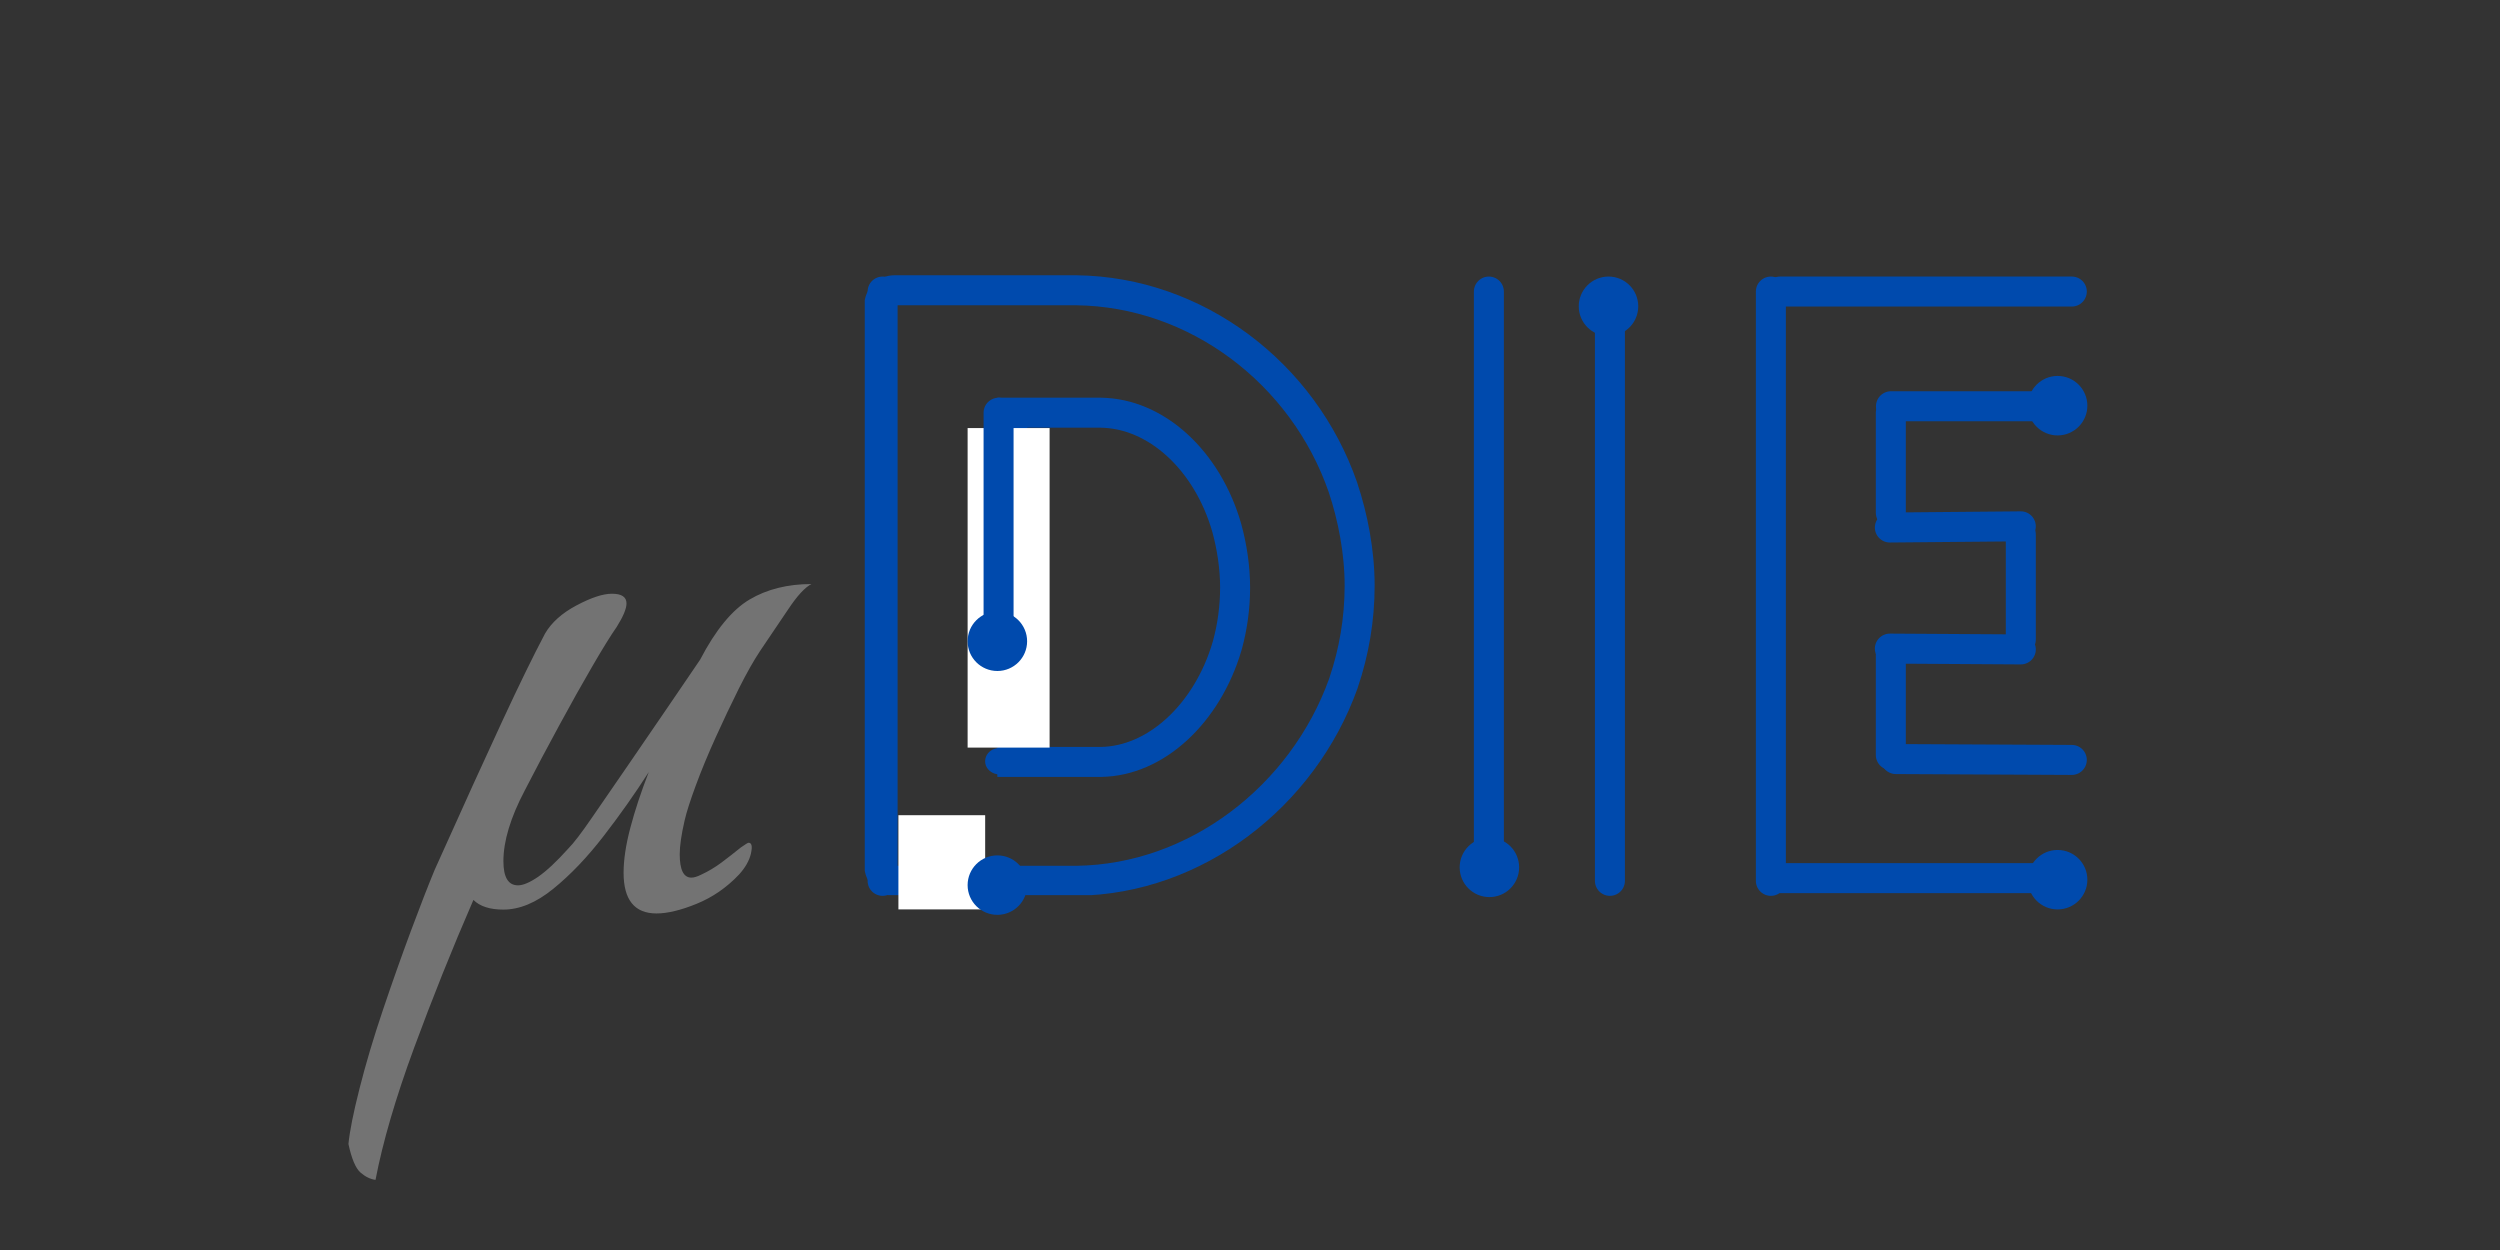 <svg xmlns="http://www.w3.org/2000/svg" xmlns:xlink="http://www.w3.org/1999/xlink" width="3780" zoomAndPan="magnify" viewBox="0 0 2835 1417.5" height="1890" preserveAspectRatio="xMidYMid meet" version="1.0"><rect x="0" y="0" width="2835" height="1417.5" fill="#333333" stroke="none"/><defs><clipPath id="79aed579b0"><path d="M 0.5 0 L 2834.5 0 L 2834.5 1417 L 0.5 1417 Z M 0.5 0 " clip-rule="nonzero"/></clipPath><clipPath id="4be55e1fa8"><path d="M 1130 450.988 L 1417.617 450.988 L 1417.617 881.812 L 1130 881.812 Z M 1130 450.988 " clip-rule="nonzero"/></clipPath><clipPath id="8cea076c98"><path d="M 1407.641 594.418 C 1413.66 616.387 1417.617 641.539 1417.617 666.133 C 1417.617 690.727 1414.223 714.406 1408.199 736.227 C 1408.023 736.668 1408.023 737.141 1407.816 737.613 C 1383.723 819.516 1320.129 879.863 1248.887 881.016 L 1130.992 881.016 L 1130.992 450.988 L 1248.797 450.988 C 1320.512 452.172 1384.109 511.574 1407.641 594.418 Z M 1407.641 594.418 " clip-rule="nonzero"/></clipPath><clipPath id="3c7202376f"><path d="M 1097.277 485.414 L 1190.25 485.414 L 1190.25 847.801 L 1097.277 847.801 Z M 1097.277 485.414 " clip-rule="nonzero"/></clipPath><clipPath id="b12f71625d"><path d="M 1097.277 693.445 L 1164.742 693.445 L 1164.742 760.91 L 1097.277 760.91 Z M 1097.277 693.445 " clip-rule="nonzero"/></clipPath><clipPath id="c1b20521da"><path d="M 1131.023 693.445 C 1112.395 693.445 1097.277 708.562 1097.277 727.191 C 1097.277 745.82 1112.395 760.91 1131.023 760.91 C 1149.625 760.91 1164.742 745.82 1164.742 727.191 C 1164.742 708.562 1149.625 693.445 1131.023 693.445 Z M 1131.023 693.445 " clip-rule="nonzero"/></clipPath><clipPath id="3095bb474c"><path d="M 1131.023 693.445 C 1112.395 693.445 1097.277 708.562 1097.277 727.191 C 1097.277 745.82 1112.395 760.91 1131.023 760.91 C 1149.625 760.91 1164.742 745.82 1164.742 727.191 C 1164.742 708.562 1149.625 693.445 1131.023 693.445 Z M 1131.023 693.445 " clip-rule="nonzero"/></clipPath><clipPath id="539510edc5"><path d="M 2299.605 963.859 L 2367.066 963.859 L 2367.066 1031.293 L 2299.605 1031.293 Z M 2299.605 963.859 " clip-rule="nonzero"/></clipPath><clipPath id="5401464b0b"><path d="M 2333.32 963.859 C 2314.723 963.859 2299.605 978.945 2299.605 997.578 C 2299.605 1016.207 2314.723 1031.293 2333.32 1031.293 C 2351.953 1031.293 2367.066 1016.207 2367.066 997.578 C 2367.066 978.945 2351.953 963.859 2333.32 963.859 Z M 2333.32 963.859 " clip-rule="nonzero"/></clipPath><clipPath id="1746875d65"><path d="M 2333.32 963.859 C 2314.723 963.859 2299.605 978.945 2299.605 997.578 C 2299.605 1016.207 2314.723 1031.293 2333.32 1031.293 C 2351.953 1031.293 2367.066 1016.207 2367.066 997.578 C 2367.066 978.945 2351.953 963.859 2333.32 963.859 Z M 2333.32 963.859 " clip-rule="nonzero"/></clipPath><clipPath id="0f0ce0f725"><path d="M 1790.305 313.613 L 1857.77 313.613 L 1857.77 381.074 L 1790.305 381.074 Z M 1790.305 313.613 " clip-rule="nonzero"/></clipPath><clipPath id="ab7b843f69"><path d="M 1824.051 313.613 C 1805.422 313.613 1790.305 328.727 1790.305 347.359 C 1790.305 365.988 1805.422 381.074 1824.051 381.074 C 1842.684 381.074 1857.77 365.988 1857.77 347.359 C 1857.77 328.727 1842.684 313.613 1824.051 313.613 Z M 1824.051 313.613 " clip-rule="nonzero"/></clipPath><clipPath id="cdee54d83f"><path d="M 1824.051 313.613 C 1805.422 313.613 1790.305 328.727 1790.305 347.359 C 1790.305 365.988 1805.422 381.074 1824.051 381.074 C 1842.684 381.074 1857.77 365.988 1857.77 347.359 C 1857.77 328.727 1842.684 313.613 1824.051 313.613 Z M 1824.051 313.613 " clip-rule="nonzero"/></clipPath><clipPath id="8855588a3b"><path d="M 1655.262 949.867 L 1722.695 949.867 L 1722.695 1017.301 L 1655.262 1017.301 Z M 1655.262 949.867 " clip-rule="nonzero"/></clipPath><clipPath id="7b22a56e9c"><path d="M 1688.977 949.867 C 1670.348 949.867 1655.262 964.953 1655.262 983.582 C 1655.262 1002.211 1670.348 1017.301 1688.977 1017.301 C 1707.609 1017.301 1722.695 1002.211 1722.695 983.582 C 1722.695 964.953 1707.609 949.867 1688.977 949.867 Z M 1688.977 949.867 " clip-rule="nonzero"/></clipPath><clipPath id="a0b79aea1b"><path d="M 1688.977 949.867 C 1670.348 949.867 1655.262 964.953 1655.262 983.582 C 1655.262 1002.211 1670.348 1017.301 1688.977 1017.301 C 1707.609 1017.301 1722.695 1002.211 1722.695 983.582 C 1722.695 964.953 1707.609 949.867 1688.977 949.867 Z M 1688.977 949.867 " clip-rule="nonzero"/></clipPath><clipPath id="28e2f1a7fe"><path d="M 2299.605 426.309 L 2367.066 426.309 L 2367.066 493.77 L 2299.605 493.77 Z M 2299.605 426.309 " clip-rule="nonzero"/></clipPath><clipPath id="85f0f83be3"><path d="M 2333.32 426.309 C 2314.723 426.309 2299.605 441.422 2299.605 460.055 C 2299.605 478.684 2314.723 493.77 2333.32 493.77 C 2351.953 493.77 2367.066 478.684 2367.066 460.055 C 2367.066 441.422 2351.953 426.309 2333.32 426.309 Z M 2333.32 426.309 " clip-rule="nonzero"/></clipPath><clipPath id="7c330e2cce"><path d="M 2333.32 426.309 C 2314.723 426.309 2299.605 441.422 2299.605 460.055 C 2299.605 478.684 2314.723 493.77 2333.32 493.77 C 2351.953 493.77 2367.066 478.684 2367.066 460.055 C 2367.066 441.422 2351.953 426.309 2333.32 426.309 Z M 2333.32 426.309 " clip-rule="nonzero"/></clipPath><clipPath id="c05486076a"><path d="M 1117.117 848.242 L 1156.738 848.242 L 1156.738 878.18 L 1117.117 878.18 Z M 1117.117 848.242 " clip-rule="nonzero"/></clipPath><clipPath id="016a74a8b6"><path d="M 1118.062 858.223 C 1117.5 859.758 1117.117 861.5 1117.117 863.211 C 1117.117 864.922 1117.441 866.578 1118.004 868.082 C 1118.031 868.113 1118.031 868.172 1118.031 868.199 C 1120.277 873.898 1126.211 878.09 1133.121 878.18 L 1156.738 878.18 L 1156.738 848.242 L 1133.148 848.242 C 1126.18 848.332 1120.246 852.465 1118.062 858.223 Z M 1118.062 858.223 " clip-rule="nonzero"/></clipPath><clipPath id="9cab8d3c80"><path d="M 1118.062 858.223 C 1117.5 859.758 1117.117 861.5 1117.117 863.211 C 1117.117 864.922 1117.441 866.578 1118.004 868.082 C 1118.031 868.113 1118.031 868.172 1118.031 868.199 C 1120.277 873.898 1126.211 878.09 1133.121 878.18 L 1156.738 878.18 L 1156.738 848.242 L 1133.148 848.242 C 1126.18 848.332 1120.246 852.465 1118.062 858.223 Z M 1118.062 858.223 " clip-rule="nonzero"/></clipPath><clipPath id="182b71cd32"><path d="M 980.625 312.164 L 1558.832 312.164 L 1558.832 1015.086 L 980.625 1015.086 Z M 980.625 312.164 " clip-rule="nonzero"/></clipPath><clipPath id="98815180d5"><path d="M 1538.875 546.824 C 1550.922 582.785 1558.832 623.914 1558.832 664.156 C 1558.832 704.43 1552.043 743.133 1539.996 778.828 C 1539.645 779.598 1539.645 780.363 1539.258 781.102 C 1491.074 915.176 1363.855 1013.875 1221.223 1015.793 L 1014.195 1015.793 C 1005.16 1015.793 996.508 1012.191 990.133 1005.812 C 983.754 999.438 980.184 990.785 980.184 981.781 L 980.184 346.176 C 980.184 337.145 983.754 328.492 990.133 322.113 C 996.508 315.738 1005.16 312.164 1014.195 312.164 L 1221.043 312.164 C 1364.621 314.055 1491.844 411.277 1538.875 546.824 Z M 1538.875 546.824 " clip-rule="nonzero"/></clipPath><clipPath id="df5c1b823c"><path d="M 1018.801 924.414 L 1117.176 924.414 L 1117.176 1031.293 L 1018.801 1031.293 Z M 1018.801 924.414 " clip-rule="nonzero"/></clipPath><clipPath id="41925537b1"><path d="M 1097.277 970 L 1164.742 970 L 1164.742 1037.434 L 1097.277 1037.434 Z M 1097.277 970 " clip-rule="nonzero"/></clipPath><clipPath id="f5ff9de456"><path d="M 1131.023 970 C 1112.395 970 1097.277 985.09 1097.277 1003.719 C 1097.277 1022.348 1112.395 1037.434 1131.023 1037.434 C 1149.625 1037.434 1164.742 1022.348 1164.742 1003.719 C 1164.742 985.09 1149.625 970 1131.023 970 Z M 1131.023 970 " clip-rule="nonzero"/></clipPath><clipPath id="857f0fd4c6"><path d="M 1131.023 970 C 1112.395 970 1097.277 985.09 1097.277 1003.719 C 1097.277 1022.348 1112.395 1037.434 1131.023 1037.434 C 1149.625 1037.434 1164.742 1022.348 1164.742 1003.719 C 1164.742 985.09 1149.625 970 1131.023 970 Z M 1131.023 970 " clip-rule="nonzero"/></clipPath><clipPath id="ac19b13a96"><rect x="0" width="2835" y="0" height="1417"/></clipPath></defs><g clip-path="url(#79aed579b0)"><g transform="matrix(1, 0, 0, 1, 0, 0)"><g clip-path="url(#ac19b13a96)"><g clip-path="url(#4be55e1fa8)"><g clip-path="url(#8cea076c98)"><path stroke-linecap="butt" transform="matrix(0, 5.669, -5.669, 0, 1417.607, 451)" fill="none" stroke-linejoin="miter" d="M 25.3 1.758 C 29.175 0.696 33.612 -0.002 37.951 -0.002 C 42.29 -0.002 46.467 0.597 50.316 1.66 C 50.394 1.691 50.477 1.691 50.561 1.727 C 65.009 5.977 75.655 17.196 75.858 29.763 L 75.858 50.561 L -0.002 50.561 L -0.002 29.779 C 0.207 17.128 10.686 5.909 25.3 1.758 Z M 25.3 1.758 " stroke="#004aad" stroke-width="12" stroke-opacity="1" stroke-miterlimit="4"/></g></g><g clip-path="url(#3c7202376f)"><path fill="#ffffff" d="M 1097.277 485.414 L 1190.25 485.414 L 1190.25 847.859 L 1097.277 847.859 Z M 1097.277 485.414 " fill-opacity="1" fill-rule="nonzero"/></g><g clip-path="url(#b12f71625d)"><g clip-path="url(#c1b20521da)"><g clip-path="url(#3095bb474c)"><path fill="#004aad" d="M 1097.277 693.445 L 1164.742 693.445 L 1164.742 760.91 L 1097.277 760.91 Z M 1097.277 693.445 " fill-opacity="1" fill-rule="nonzero"/></g></g></g><g clip-path="url(#539510edc5)"><g clip-path="url(#5401464b0b)"><g clip-path="url(#1746875d65)"><path fill="#004aad" d="M 2299.605 963.859 L 2367.066 963.859 L 2367.066 1031.293 L 2299.605 1031.293 Z M 2299.605 963.859 " fill-opacity="1" fill-rule="nonzero"/></g></g></g><g clip-path="url(#0f0ce0f725)"><g clip-path="url(#ab7b843f69)"><g clip-path="url(#cdee54d83f)"><path fill="#004aad" d="M 1790.305 313.613 L 1857.77 313.613 L 1857.77 381.074 L 1790.305 381.074 Z M 1790.305 313.613 " fill-opacity="1" fill-rule="nonzero"/></g></g></g><g clip-path="url(#8855588a3b)"><g clip-path="url(#7b22a56e9c)"><g clip-path="url(#a0b79aea1b)"><path fill="#004aad" d="M 1655.262 949.867 L 1722.695 949.867 L 1722.695 1017.301 L 1655.262 1017.301 Z M 1655.262 949.867 " fill-opacity="1" fill-rule="nonzero"/></g></g></g><g clip-path="url(#28e2f1a7fe)"><g clip-path="url(#85f0f83be3)"><g clip-path="url(#7c330e2cce)"><path fill="#004aad" d="M 2299.605 426.309 L 2367.066 426.309 L 2367.066 493.77 L 2299.605 493.77 Z M 2299.605 426.309 " fill-opacity="1" fill-rule="nonzero"/></g></g></g><path stroke-linecap="round" transform="matrix(0, 5.669, -5.669, 0, 2302.938, 589.199)" fill="none" stroke-linejoin="miter" d="M 1.999 2 L 24.327 2 " stroke="#004aad" stroke-width="4" stroke-opacity="1" stroke-miterlimit="4"/><path stroke-linecap="round" transform="matrix(0, 5.669, -5.669, 0, 1705.384, 313.612)" fill="none" stroke-linejoin="miter" d="M 3 2.999 L 113.865 2.999 " stroke="#004aad" stroke-width="6" stroke-opacity="1" stroke-miterlimit="4"/><path stroke-linecap="round" transform="matrix(0, 5.669, -5.669, 0, 1842.646, 353.383)" fill="none" stroke-linejoin="miter" d="M 3 2.999 L 113.864 2.999 " stroke="#004aad" stroke-width="6" stroke-opacity="1" stroke-miterlimit="4"/><path stroke-linecap="round" transform="matrix(0, 5.669, -5.669, 0, 1017.885, 313.613)" fill="none" stroke-linejoin="miter" d="M 3 3 L 120.88 3 " stroke="#004aad" stroke-width="6" stroke-opacity="1" stroke-miterlimit="4"/><path stroke-linecap="round" transform="matrix(0, 5.669, -5.669, 0, 2025.16, 313.613)" fill="none" stroke-linejoin="miter" d="M 3 2.998 L 120.88 2.998 " stroke="#004aad" stroke-width="6" stroke-opacity="1" stroke-miterlimit="4"/><path stroke-linecap="round" transform="matrix(0, 5.669, -5.669, 0, 1149.4, 451.023)" fill="none" stroke-linejoin="miter" d="M 2.999 3.002 L 47.702 3.002 " stroke="#004aad" stroke-width="6" stroke-opacity="1" stroke-miterlimit="4"/><path stroke-linecap="round" transform="matrix(0, 5.669, -5.669, 0, 2161.182, 451.019)" fill="none" stroke-linejoin="miter" d="M 3 2.998 L 23 2.998 " stroke="#004aad" stroke-width="6" stroke-opacity="1" stroke-miterlimit="4"/><path stroke-linecap="round" transform="matrix(0, 5.669, -5.669, 0, 2161.182, 725.814)" fill="none" stroke-linejoin="miter" d="M 2.998 2.998 L 22.998 2.998 " stroke="#004aad" stroke-width="6" stroke-opacity="1" stroke-miterlimit="4"/><path stroke-linecap="round" transform="matrix(0, 5.669, -5.669, 0, 2308.609, 589.196)" fill="none" stroke-linejoin="miter" d="M 3 3 L 24 3 " stroke="#004aad" stroke-width="6" stroke-opacity="1" stroke-miterlimit="4"/><path stroke-linecap="round" transform="matrix(5.669, 0.035, -0.035, 5.669, 2126.182, 718.395)" fill="none" stroke-linejoin="miter" d="M 3.002 3.002 L 29.2 3.001 " stroke="#004aad" stroke-width="6" stroke-opacity="1" stroke-miterlimit="4"/><path stroke-linecap="round" transform="matrix(5.668, -0.051, 0.051, 5.668, 2125.925, 581.352)" fill="none" stroke-linejoin="miter" d="M 3.002 2.999 L 29.201 2.999 " stroke="#004aad" stroke-width="6" stroke-opacity="1" stroke-miterlimit="4"/><path stroke-linecap="round" transform="matrix(5.669, 0.028, -0.028, 5.669, 2132.962, 843.675)" fill="none" stroke-linejoin="miter" d="M 3 3 L 38.198 3 " stroke="#004aad" stroke-width="6" stroke-opacity="1" stroke-miterlimit="4"/><path stroke-linecap="round" transform="matrix(5.669, 0, 0, 5.669, 2127.362, 443.673)" fill="none" stroke-linejoin="miter" d="M 2.999 2.999 L 31.598 2.999 " stroke="#004aad" stroke-width="6" stroke-opacity="1" stroke-miterlimit="4"/><path stroke-linecap="round" transform="matrix(5.669, 0, -0, 5.669, 2001.513, 978.788)" fill="none" stroke-linejoin="miter" d="M 3.002 3.002 L 53.799 3.002 " stroke="#004aad" stroke-width="6" stroke-opacity="1" stroke-miterlimit="4"/><path stroke-linecap="round" transform="matrix(5.669, 0, -0, 5.669, 2001.513, 313.599)" fill="none" stroke-linejoin="miter" d="M 3.002 3.002 L 61.372 3.002 " stroke="#004aad" stroke-width="6" stroke-opacity="1" stroke-miterlimit="4"/><g clip-path="url(#c05486076a)"><g clip-path="url(#016a74a8b6)"><g clip-path="url(#9cab8d3c80)"><path fill="#004aad" d="M 1117.117 848.242 L 1156.738 848.242 L 1156.738 878.18 L 1117.117 878.18 Z M 1117.117 848.242 " fill-opacity="1" fill-rule="nonzero"/></g></g></g><g clip-path="url(#182b71cd32)"><g clip-path="url(#98815180d5)"><path stroke-linecap="butt" transform="matrix(0, 5.669, -5.669, 0, 1558.827, 312.158)" fill="none" stroke-linejoin="miter" d="M 41.397 3.52 C 47.741 1.394 54.996 -0.001 62.095 -0.001 C 69.199 -0.001 76.027 1.197 82.324 3.322 C 82.46 3.384 82.595 3.384 82.725 3.452 C 106.377 11.952 123.788 34.394 124.126 59.556 L 124.126 96.077 C 124.126 97.671 123.491 99.197 122.366 100.322 C 121.241 101.447 119.715 102.077 118.126 102.077 L 6.001 102.077 C 4.408 102.077 2.881 101.447 1.756 100.322 C 0.632 99.197 0.001 97.671 0.001 96.077 L 0.001 59.587 C 0.335 34.259 17.485 11.816 41.397 3.52 Z M 41.397 3.52 " stroke="#004aad" stroke-width="12" stroke-opacity="1" stroke-miterlimit="4"/></g></g><g clip-path="url(#df5c1b823c)"><path fill="#ffffff" d="M 1018.801 924.414 L 1117.176 924.414 L 1117.176 1031.234 L 1018.801 1031.234 Z M 1018.801 924.414 " fill-opacity="1" fill-rule="nonzero"/></g><g clip-path="url(#41925537b1)"><g clip-path="url(#f5ff9de456)"><g clip-path="url(#857f0fd4c6)"><path fill="#004aad" d="M 1097.277 970 L 1164.742 970 L 1164.742 1037.434 L 1097.277 1037.434 Z M 1097.277 970 " fill-opacity="1" fill-rule="nonzero"/></g></g></g><path fill="#737373" d="M 425.84 1337.949 C 420.023 1337.242 414.355 1334.469 408.832 1329.684 C 403.344 1324.961 398.766 1314.152 395.133 1297.324 C 396.551 1282.68 400.773 1261.602 407.77 1234.141 C 414.711 1206.656 423.477 1177.16 434.105 1145.688 C 444.734 1114.184 455.363 1084.156 465.992 1055.578 C 476.621 1027.086 485.598 1004.027 492.918 986.371 C 525.102 914.656 550.73 858.297 569.801 817.258 C 588.844 776.246 604.938 743.297 618.102 718.406 C 625.426 705.891 637.293 695.262 653.77 686.52 C 670.305 677.723 683.676 673.293 693.922 673.293 C 704.934 673.293 710.457 676.957 710.457 684.277 C 710.457 690.184 706.797 699.012 699.473 710.73 C 692.859 720.18 683.676 735 671.957 755.137 C 660.207 775.301 647.57 797.859 634.047 822.809 C 620.496 847.695 607.504 872.23 595.074 896.383 C 578.926 927.086 570.863 953.836 570.863 976.57 C 570.863 994.848 576.355 1003.969 587.398 1003.969 C 593.215 1003.969 600.891 1000.723 610.426 994.168 C 619.934 987.555 631.27 976.926 644.438 962.281 C 650.344 956.375 659.32 944.656 671.367 927.086 C 683.473 909.551 697.23 889.59 712.582 867.211 C 727.992 844.863 743.051 822.895 757.695 801.312 C 772.34 779.762 784.414 761.984 793.953 748.051 C 811.488 714.363 830.148 691.66 849.93 679.906 C 869.684 668.188 893.094 662.312 920.199 662.312 C 912.875 666.031 904.078 675.539 893.863 690.891 C 883.617 706.242 872.988 722.012 861.977 738.129 C 854.652 749.172 846.562 763.461 837.766 781 C 829.027 798.566 820.227 817.078 811.43 836.508 C 802.691 855.875 795.191 874.004 788.992 890.832 C 782.762 907.691 778.539 920.887 776.355 930.395 C 772.637 946.543 770.805 959.328 770.805 968.777 C 770.805 986.434 775.203 995.23 784.031 995.23 C 786.926 995.23 790.586 994.137 795.016 991.922 C 803.047 988.234 810.723 983.656 818.043 978.223 C 825.367 972.73 832.688 967.004 840.012 961.098 C 845.117 957.496 848.07 955.668 848.867 955.668 C 852.469 955.668 853.383 959.742 851.582 967.832 C 849.754 975.863 845.207 983.891 837.883 991.922 C 823.949 1006.566 808.004 1017.551 790.055 1024.871 C 772.102 1032.195 756.898 1035.855 744.469 1035.855 C 719.578 1035.855 707.148 1020.473 707.148 989.68 C 707.148 975.035 709.688 958.027 714.824 938.66 C 719.934 919.234 726.902 898.152 735.73 875.477 C 720.289 899.66 703.254 923.84 684.594 947.992 C 665.934 972.172 646.859 992.129 627.434 1007.867 C 608.066 1023.633 589.199 1031.484 570.863 1031.484 C 555.512 1031.484 544.176 1027.824 536.852 1020.504 C 512.672 1076.156 490.172 1132.344 469.301 1189.027 C 448.457 1245.773 433.961 1295.434 425.84 1337.949 Z M 425.84 1337.949 " fill-opacity="1" fill-rule="nonzero"/></g></g></g></svg>